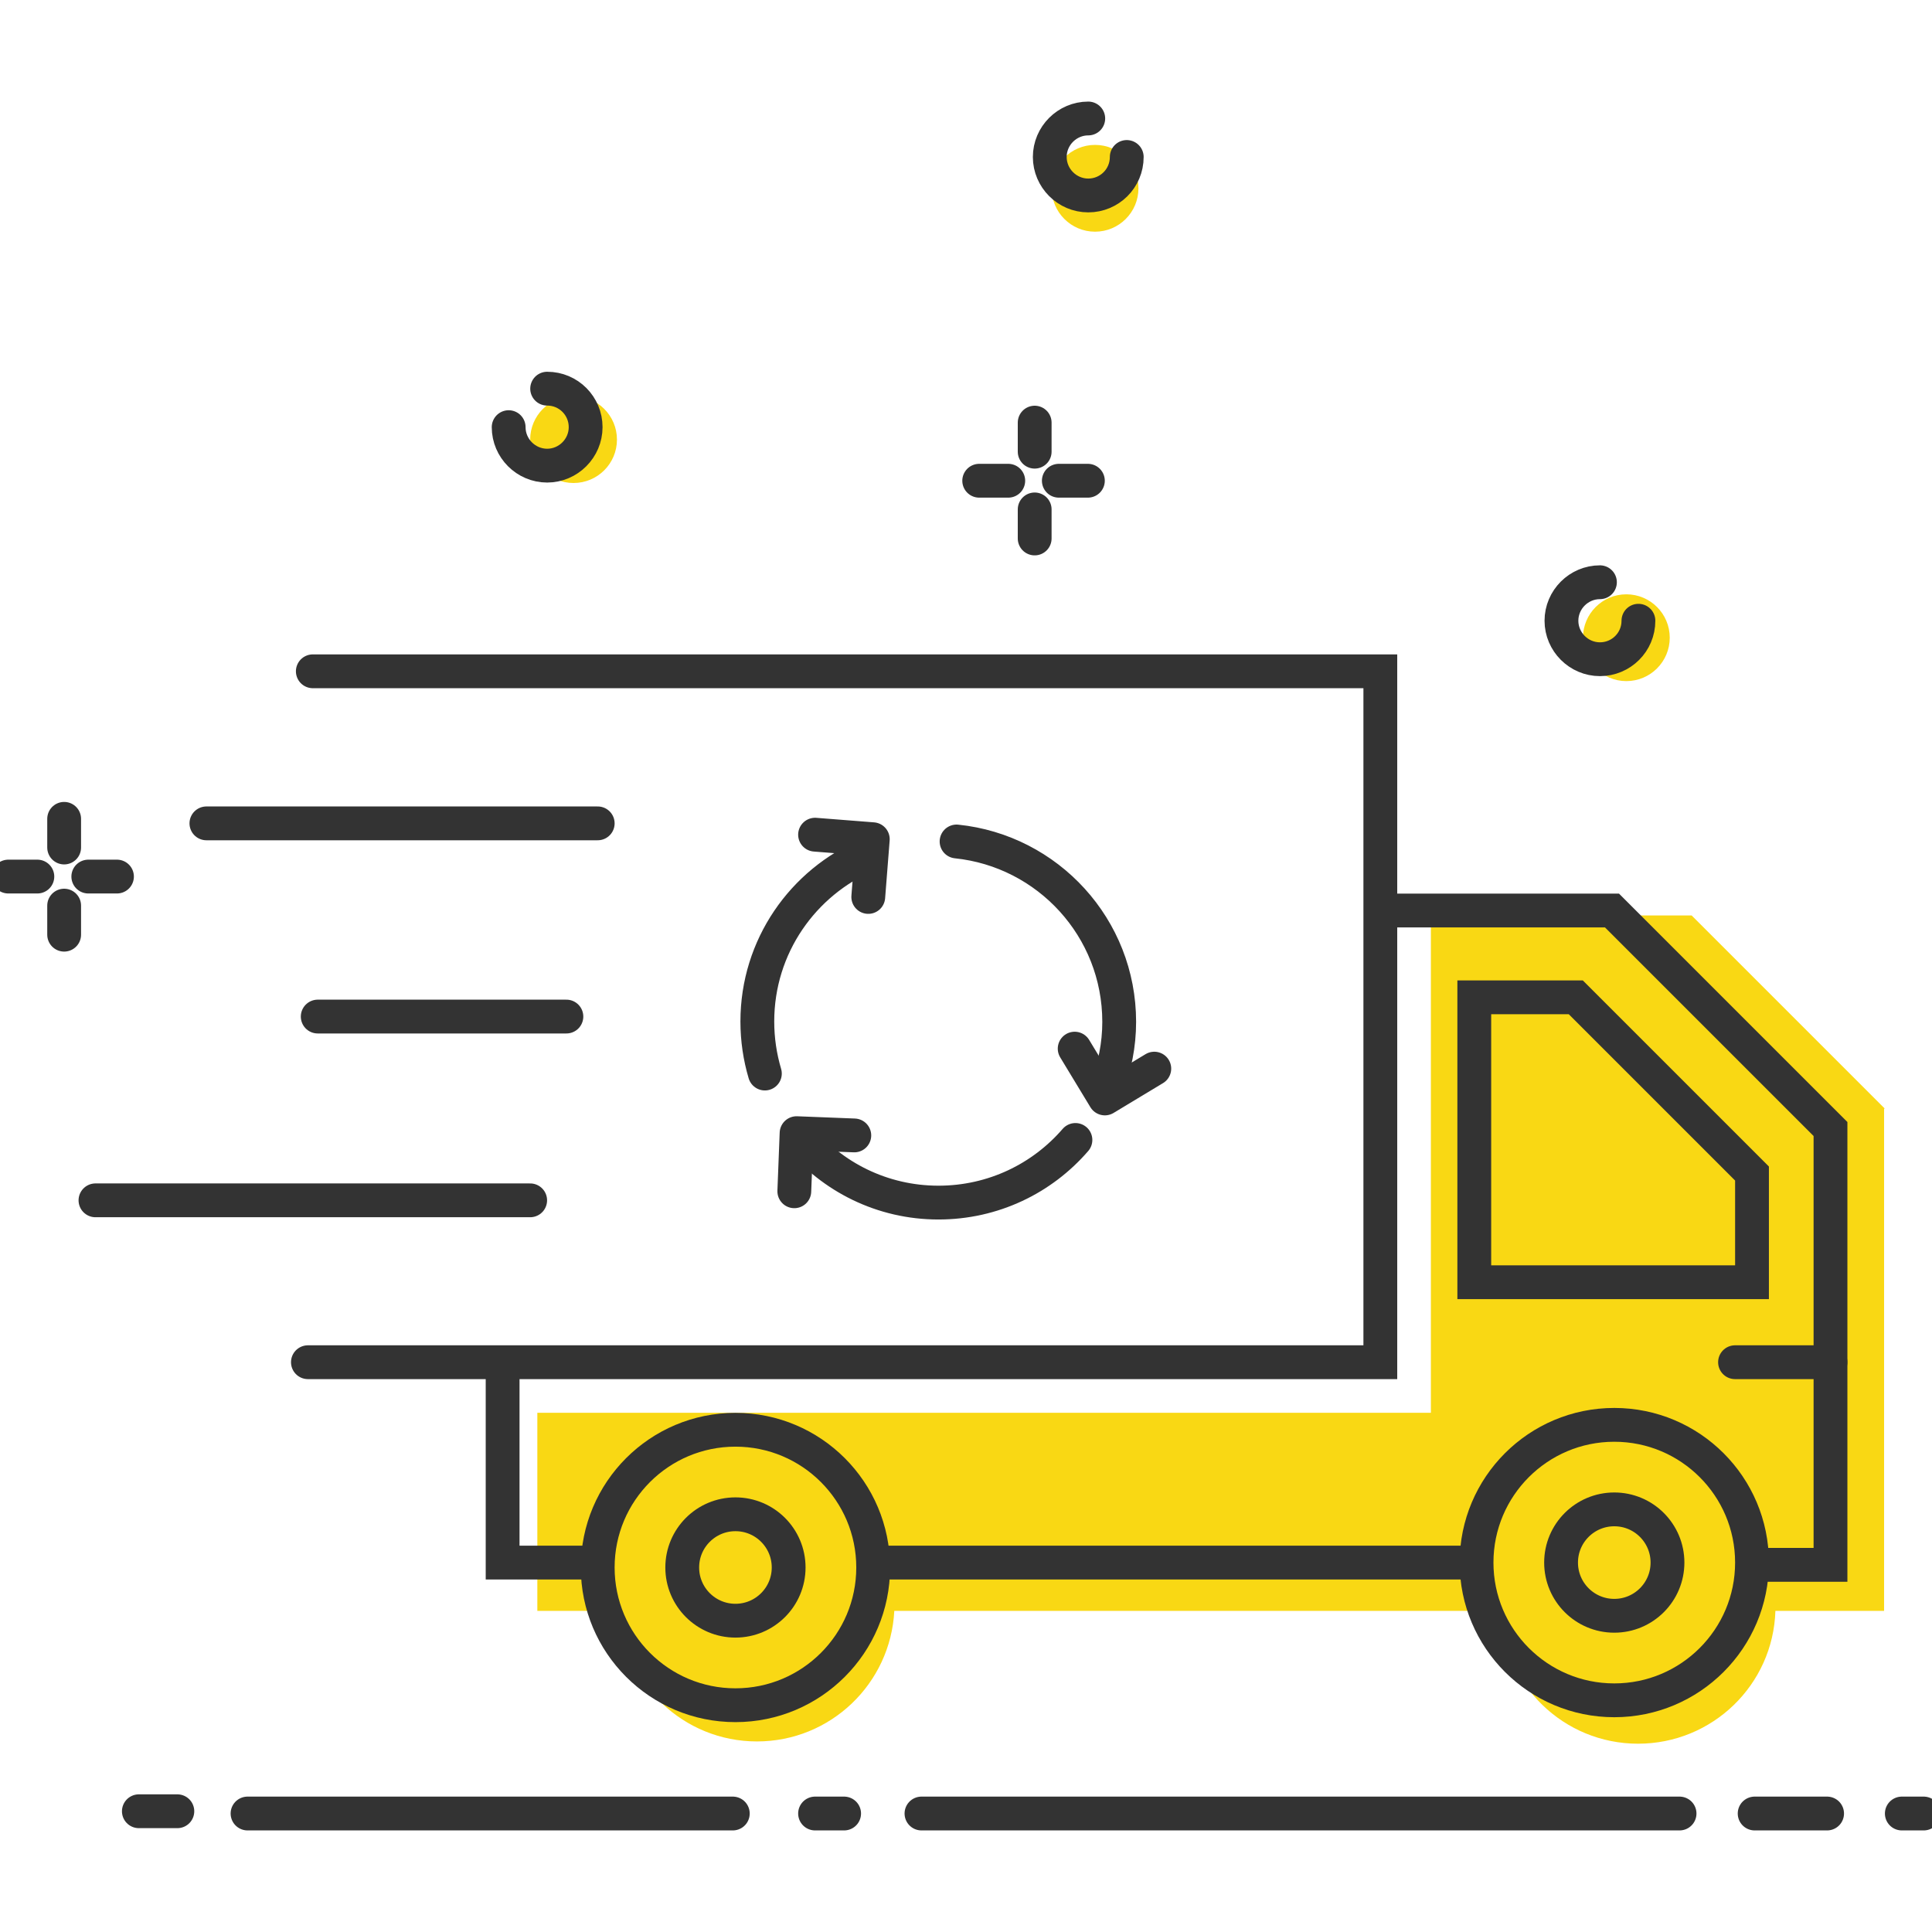 <svg id="图层_1" xmlns="http://www.w3.org/2000/svg" viewBox="0 0 512 512"><style>.st0{fill:none;stroke:#333;stroke-width:8.96;stroke-linecap:round;stroke-miterlimit:10}.st1{fill:#f9d814}.st2{fill:none;stroke:#333;stroke-width:8.96;stroke-miterlimit:10}</style><path class="st0" d="M36.8 480H47M65.6 480.6h128.6M216 480.6h7.7M244.2 480.6h200.9M504 480.6h5.8M465 480.6h19.2M25.3 318.1h115.2M84.2 269.4h65.9M54.7 218.2h103.7M82.9 177.9h282.9V361H81.6"/><path class="st1" d="M499.5 293.8l-51.2-51.2h-69.1v131.8H142.4v52.5h21.8c1 19.3 16.9 34.6 36.4 34.6s35.4-15.3 36.4-34.6h160.7c.7 19.6 16.7 35.2 36.4 35.2s35.8-15.6 36.4-35.2h28.8V293.8h.2z"/><path class="st2" d="M365.8 241.3h61.4l57.9 57.9v115.5h-20.8"/><path class="st2" d="M390.7 264.3h26.9l46.7 46.7v28.8h-73.6z"/><path class="st0" d="M485.1 361h-25.3"/><path class="st2" d="M391.4 414.1h-160M133.2 361v53.1h23.3"/><circle class="st2" cx="194.9" cy="415.4" r="36.5"/><circle class="st2" cx="194.9" cy="415.4" r="14.1"/><circle class="st2" cx="427.8" cy="414.1" r="36.5"/><circle class="st2" cx="427.8" cy="414.1" r="14.1"/><circle class="st1" cx="431" cy="169" r="11.5"/><path class="st0" d="M434.2 164.5c0 5.7-4.6 10.2-10.2 10.2s-10.2-4.6-10.2-10.2 4.6-10.2 10.2-10.2"/><circle class="st1" cx="152" cy="116.5" r="11.5"/><path class="st0" d="M145 103c5.7 0 10.2 4.6 10.2 10.2s-4.6 10.2-10.2 10.2-10.2-4.6-10.2-10.2"/><circle class="st1" cx="290.2" cy="49.9" r="11.5"/><path class="st0" d="M298.6 41.6c0 5.7-4.6 10.2-10.2 10.2s-10.2-4.6-10.2-10.2 4.6-10.2 10.2-10.2M2.2 232.3h7.7M23.4 232.3H31M17 247.7V240M17 224.6V217M259.5 127.4h7.7M280.6 127.4h7.7M274.2 142.7V135M274.2 119.7V112M202.7 284.5c-1.3-4.4-2-9-2-13.8 0-19.9 12.1-36.9 29.3-44.2M285 302.1c-8.8 10.2-21.8 16.6-36.3 16.6-14.9 0-28.2-6.8-37-17.5M253.5 223c24.2 2.5 43.1 22.9 43.1 47.8 0 6.1-1.2 12-3.3 17.4"/><g><path class="st0" d="M216 221.2l15.3 1.2M230.1 237.7l1.2-15.3"/></g><g><path class="st0" d="M305.9 283.2l-13.1 7.9M284.8 277.9l8 13.2"/></g><g><path class="st0" d="M210.5 315.7l.6-15.4M226.4 300.9l-15.3-.6"/></g><path fill="none" d="M0 0h512v512H0z"/></svg>